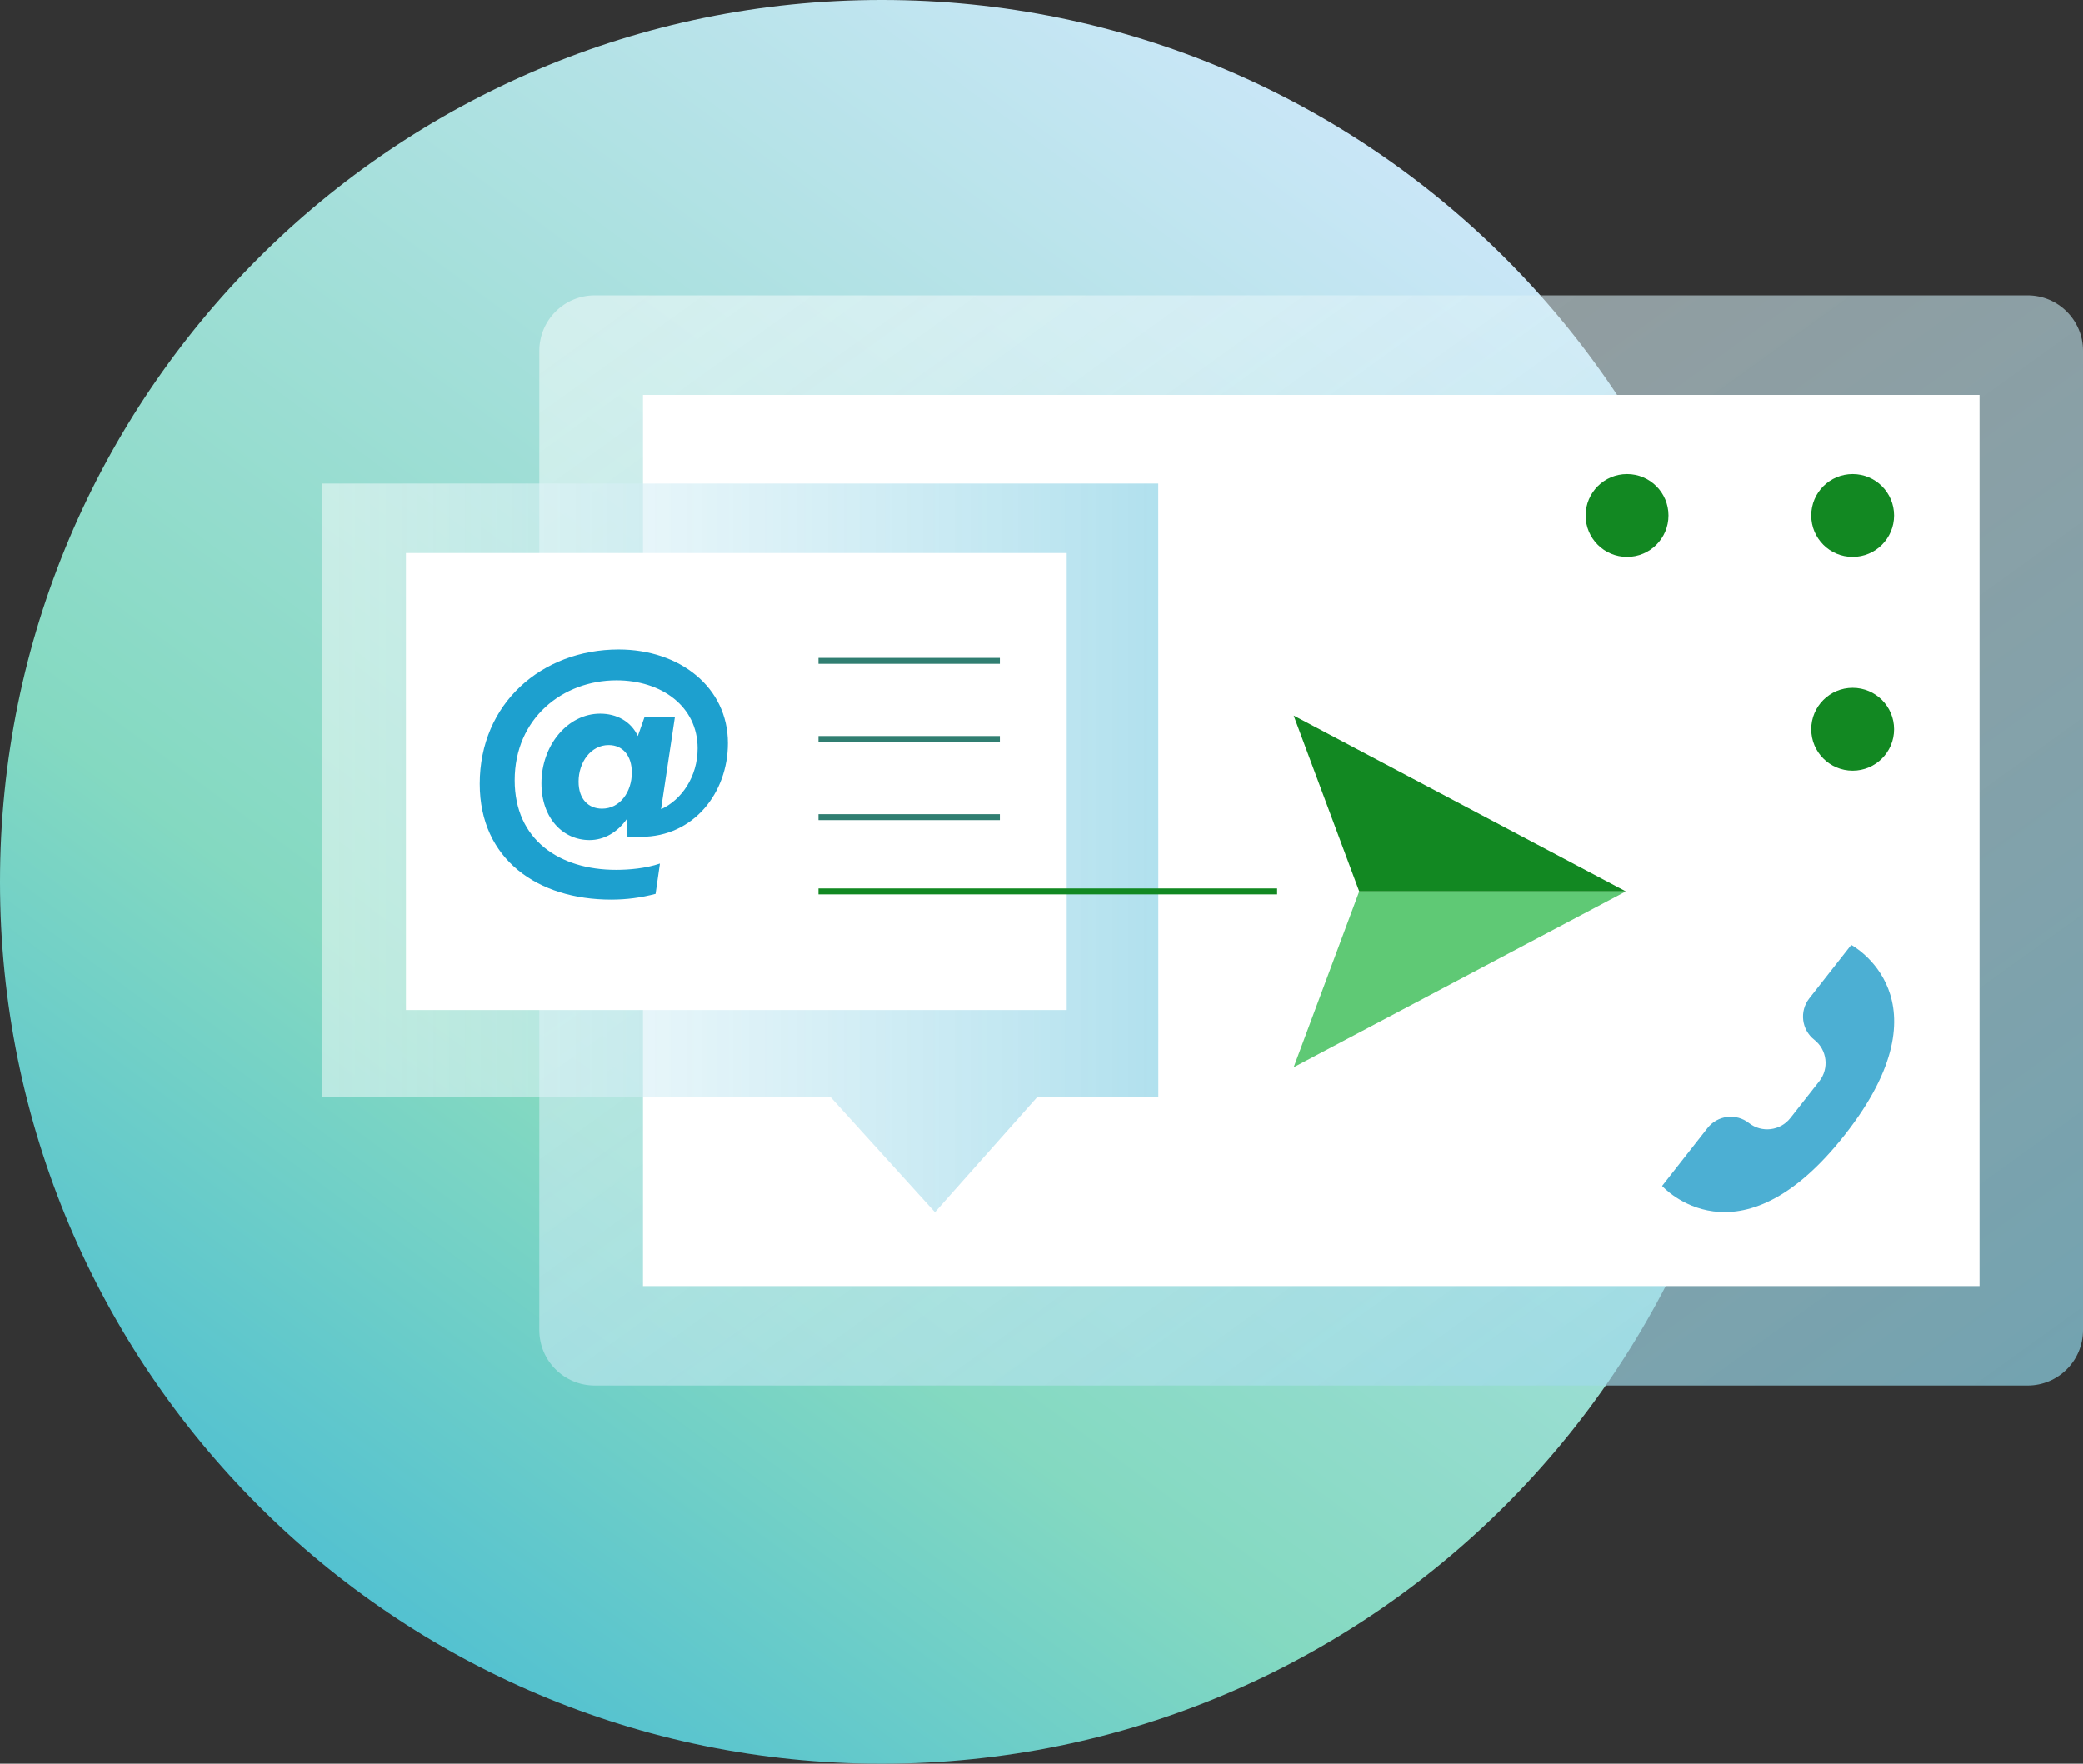 <?xml version="1.0" encoding="utf-8"?>
<!-- Generator: Adobe Illustrator 26.2.1, SVG Export Plug-In . SVG Version: 6.00 Build 0)  -->
<svg version="1.1" id="Layer_1" xmlns="http://www.w3.org/2000/svg" xmlns:xlink="http://www.w3.org/1999/xlink" x="0px" y="0px"
	 viewBox="0 0 175.425 148.522" style="enable-background:new 0 0 175.425 148.522;" xml:space="preserve">
<rect x="0" y="0" width="175.425" height="148.522" fill="#333333" stroke="none"/>
<style type="text/css">
	.st0{fill:url(#Path_1395_00000106866446565228791520000011538223060713197732_);}
	.st1{opacity:0.7;fill:url(#Path_1396-2_00000120526748161150872620000007093405091541149581_);enable-background:new    ;}
	.st2{fill:#008CB7;}
	.st3{fill:#FFFFFF;}
	.st4{opacity:0.7;fill:url(#Path_166_00000056396440433018426460000013914308099195895464_);enable-background:new    ;}
	.st5{fill:#307E71;}
	.st6{enable-background:new    ;}
	.st7{fill:#1DA0CF;}
	.st8{fill:#128822;}
	.st9{fill:#4CAFD3;}
	.st10{fill:#5FC975;}
</style>
<g id="Group_1453" transform="translate(-181.57 -126.739)">
	
		<linearGradient id="Path_1395_00000173852234130663565960000003645962440555677884_" gradientUnits="userSpaceOnUse" x1="-88.668" y1="558.965" x2="-87.865" y2="560.055" gradientTransform="matrix(148.522 0 0 -148.522 13352.448 83318.086)">
		<stop  offset="0" style="stop-color:#1DA7E1"/>
		<stop  offset="0.453" style="stop-color:#84D9C1"/>
		<stop  offset="1" style="stop-color:#CCE7F9"/>
	</linearGradient>
	<path id="Path_1395" style="fill:url(#Path_1395_00000173852234130663565960000003645962440555677884_);" d="M255.831,126.739
		c41.013,0,74.261,33.248,74.261,74.261s-33.248,74.261-74.261,74.261S181.57,242.013,181.57,201S214.818,126.739,255.831,126.739
		C255.831,126.739,255.831,126.739,255.831,126.739z"/>
	<g transform="matrix(1, 0, 0, 1, 181.57, 126.74)">
		
			<linearGradient id="Path_1396-2_00000065069668132625786920000006569825462578465976_" gradientUnits="userSpaceOnUse" x1="-274.249" y1="433.841" x2="-275.18" y2="432.885" gradientTransform="matrix(5.621065e-15 -91.799 -130.006 -7.960575e-15 56451.277 -25146.981)">
			<stop  offset="0" style="stop-color:#FFFFFF;stop-opacity:0.702"/>
			<stop  offset="1" style="stop-color:#8FD3E6"/>
		</linearGradient>
		
			<path id="Path_1396-2" style="opacity:0.7;fill:url(#Path_1396-2_00000065069668132625786920000006569825462578465976_);enable-background:new    ;" d="
			M45.419,29.547v82.455c-0.001,2.579,2.089,4.671,4.668,4.672c0.001,0,0.001,0,0.002,0h120.666c2.579,0,4.67-2.091,4.67-4.67
			c0-0.001,0-0.001,0-0.002V29.547c0.001-2.579-2.089-4.671-4.668-4.672c-0.001,0-0.001,0-0.002,0H50.089
			c-2.579,0-4.67,2.091-4.67,4.67C45.419,29.546,45.419,29.546,45.419,29.547z"/>
	</g>
	<rect id="Rectangle_1081" x="241.274" y="164.204" class="st2" width="102.831" height="66.701"/>
	<rect id="Rectangle_1082" x="235.72" y="160" class="st3" width="112.558" height="75.039"/>
	
		<linearGradient id="Path_166_00000115480854852485340210000001831579346081132983_" gradientUnits="userSpaceOnUse" x1="-87.056" y1="556.563" x2="-86.056" y2="556.563" gradientTransform="matrix(70.466 0 0 -61.361 6343.119 34349.398)">
		<stop  offset="0" style="stop-color:#FFFFFF;stop-opacity:0.702"/>
		<stop  offset="1" style="stop-color:#8FD3E6"/>
	</linearGradient>
	
		<path id="Path_166_00000079471819145983884380000009594214938171684284_" style="opacity:0.7;fill:url(#Path_166_00000115480854852485340210000001831579346081132983_);enable-background:new    ;" d="
		M279.122,219.12h-10.194l-8.617,9.7l-8.794-9.7h-42.861v-51.661h70.46L279.122,219.12z"/>
	<rect id="Rectangle_1080" x="215.758" y="173.312" class="st3" width="55.648" height="38.483"/>
	<g id="Group_106_00000074412126757432895340000003024756954128640177_" transform="translate(250.501 182.392)">
		<g id="Line_32_00000154394493989140847430000010153359571192048263_">
			<rect x="-0.001" y="-0.25" class="st5" width="15.277" height="0.5"/>
		</g>
		<g id="Line_33_00000161592785034614681210000016673483237051681937_">
			<rect x="-0.001" y="6.33" class="st5" width="15.277" height="0.5"/>
		</g>
		<g id="Line_34_00000085243436978690281850000004507879691607652006_">
			<rect x="-0.001" y="12.911" class="st5" width="15.277" height="0.5"/>
		</g>
	</g>
	<g class="st6">
		<path class="st7" d="M238.413,187.09l-1.172,7.796c1.725-0.782,3.081-2.737,3.081-5.128c0-3.542-3.058-5.727-6.83-5.727
			c-4.53,0-8.577,3.196-8.577,8.417c0,5.013,3.771,7.542,8.531,7.542c1.081,0,2.483-0.115,3.702-0.529l-0.368,2.553
			c-1.242,0.322-2.438,0.483-3.748,0.483c-6.163,0-11.061-3.381-11.061-9.75c0-6.761,5.22-11.313,11.705-11.313
			c5.128,0,9.198,3.173,9.198,7.887c0,4.162-2.875,7.888-7.312,7.888h-1.15l-0.023-1.541c-0.828,1.196-1.978,1.816-3.173,1.816
			c-2.23,0-4.047-1.839-4.047-4.782c0-3.196,2.208-5.864,4.944-5.864c1.379,0,2.598,0.644,3.173,1.886l0.575-1.633H238.413z
			 M234.78,191.804c0-1.402-0.736-2.322-1.955-2.322c-1.495,0-2.53,1.448-2.53,3.081c0,1.495,0.851,2.276,1.978,2.276
			C233.791,194.839,234.78,193.415,234.78,191.804z"/>
	</g>
	<g id="Group_1428" transform="translate(315.105 191.64) rotate(-90)">
		
			<ellipse id="Ellipse_179" transform="matrix(-2.535182e-06 -1 1 -2.535182e-06 -18.999 25.977)" class="st8" cx="3.489" cy="22.488" rx="3.489" ry="3.489"/>
		
			<ellipse id="Ellipse_180" transform="matrix(-2.535182e-06 -1 1 -2.535182e-06 -0.999 43.977)" class="st8" cx="21.489" cy="22.488" rx="3.489" ry="3.489"/>
		
			<ellipse id="Ellipse_181" transform="matrix(-2.535182e-06 -1 1 -2.535182e-06 18 24.978)" class="st8" cx="21.489" cy="3.489" rx="3.489" ry="3.489"/>
	</g>
	<g id="Group_1429" transform="translate(321.543 206.312)">
		<path id="Path_1401" class="st9" d="M15.93,0l-3.531,4.5c-0.847,1.079-0.659,2.641,0.421,3.488c0,0,0,0,0,0l0,0
			c1.08,0.847,1.268,2.409,0.421,3.489l0,0l-2.436,3.1c-0.847,1.08-2.409,1.268-3.489,0.421l0,0l0,0
			c-1.08-0.847-2.642-0.659-3.489,0.421l0,0l-3.825,4.876c0,0,6.394,7.154,15.4-4.321S15.93,0,15.93,0z"/>
	</g>
	<g id="Group_1448" transform="translate(-73.226 22.796)">
		<g id="Line_66">
			<rect x="323.726" y="178.76" class="st8" width="38.627" height="0.5"/>
		</g>
		<path id="Path_1449" class="st8" d="M391.717,179.01l-27.972-14.806l5.521,14.806H391.717z"/>
		<path id="Path_1450" class="st10" d="M363.745,193.816l27.972-14.806h-22.452L363.745,193.816z"/>
	</g>
</g>
</svg>
